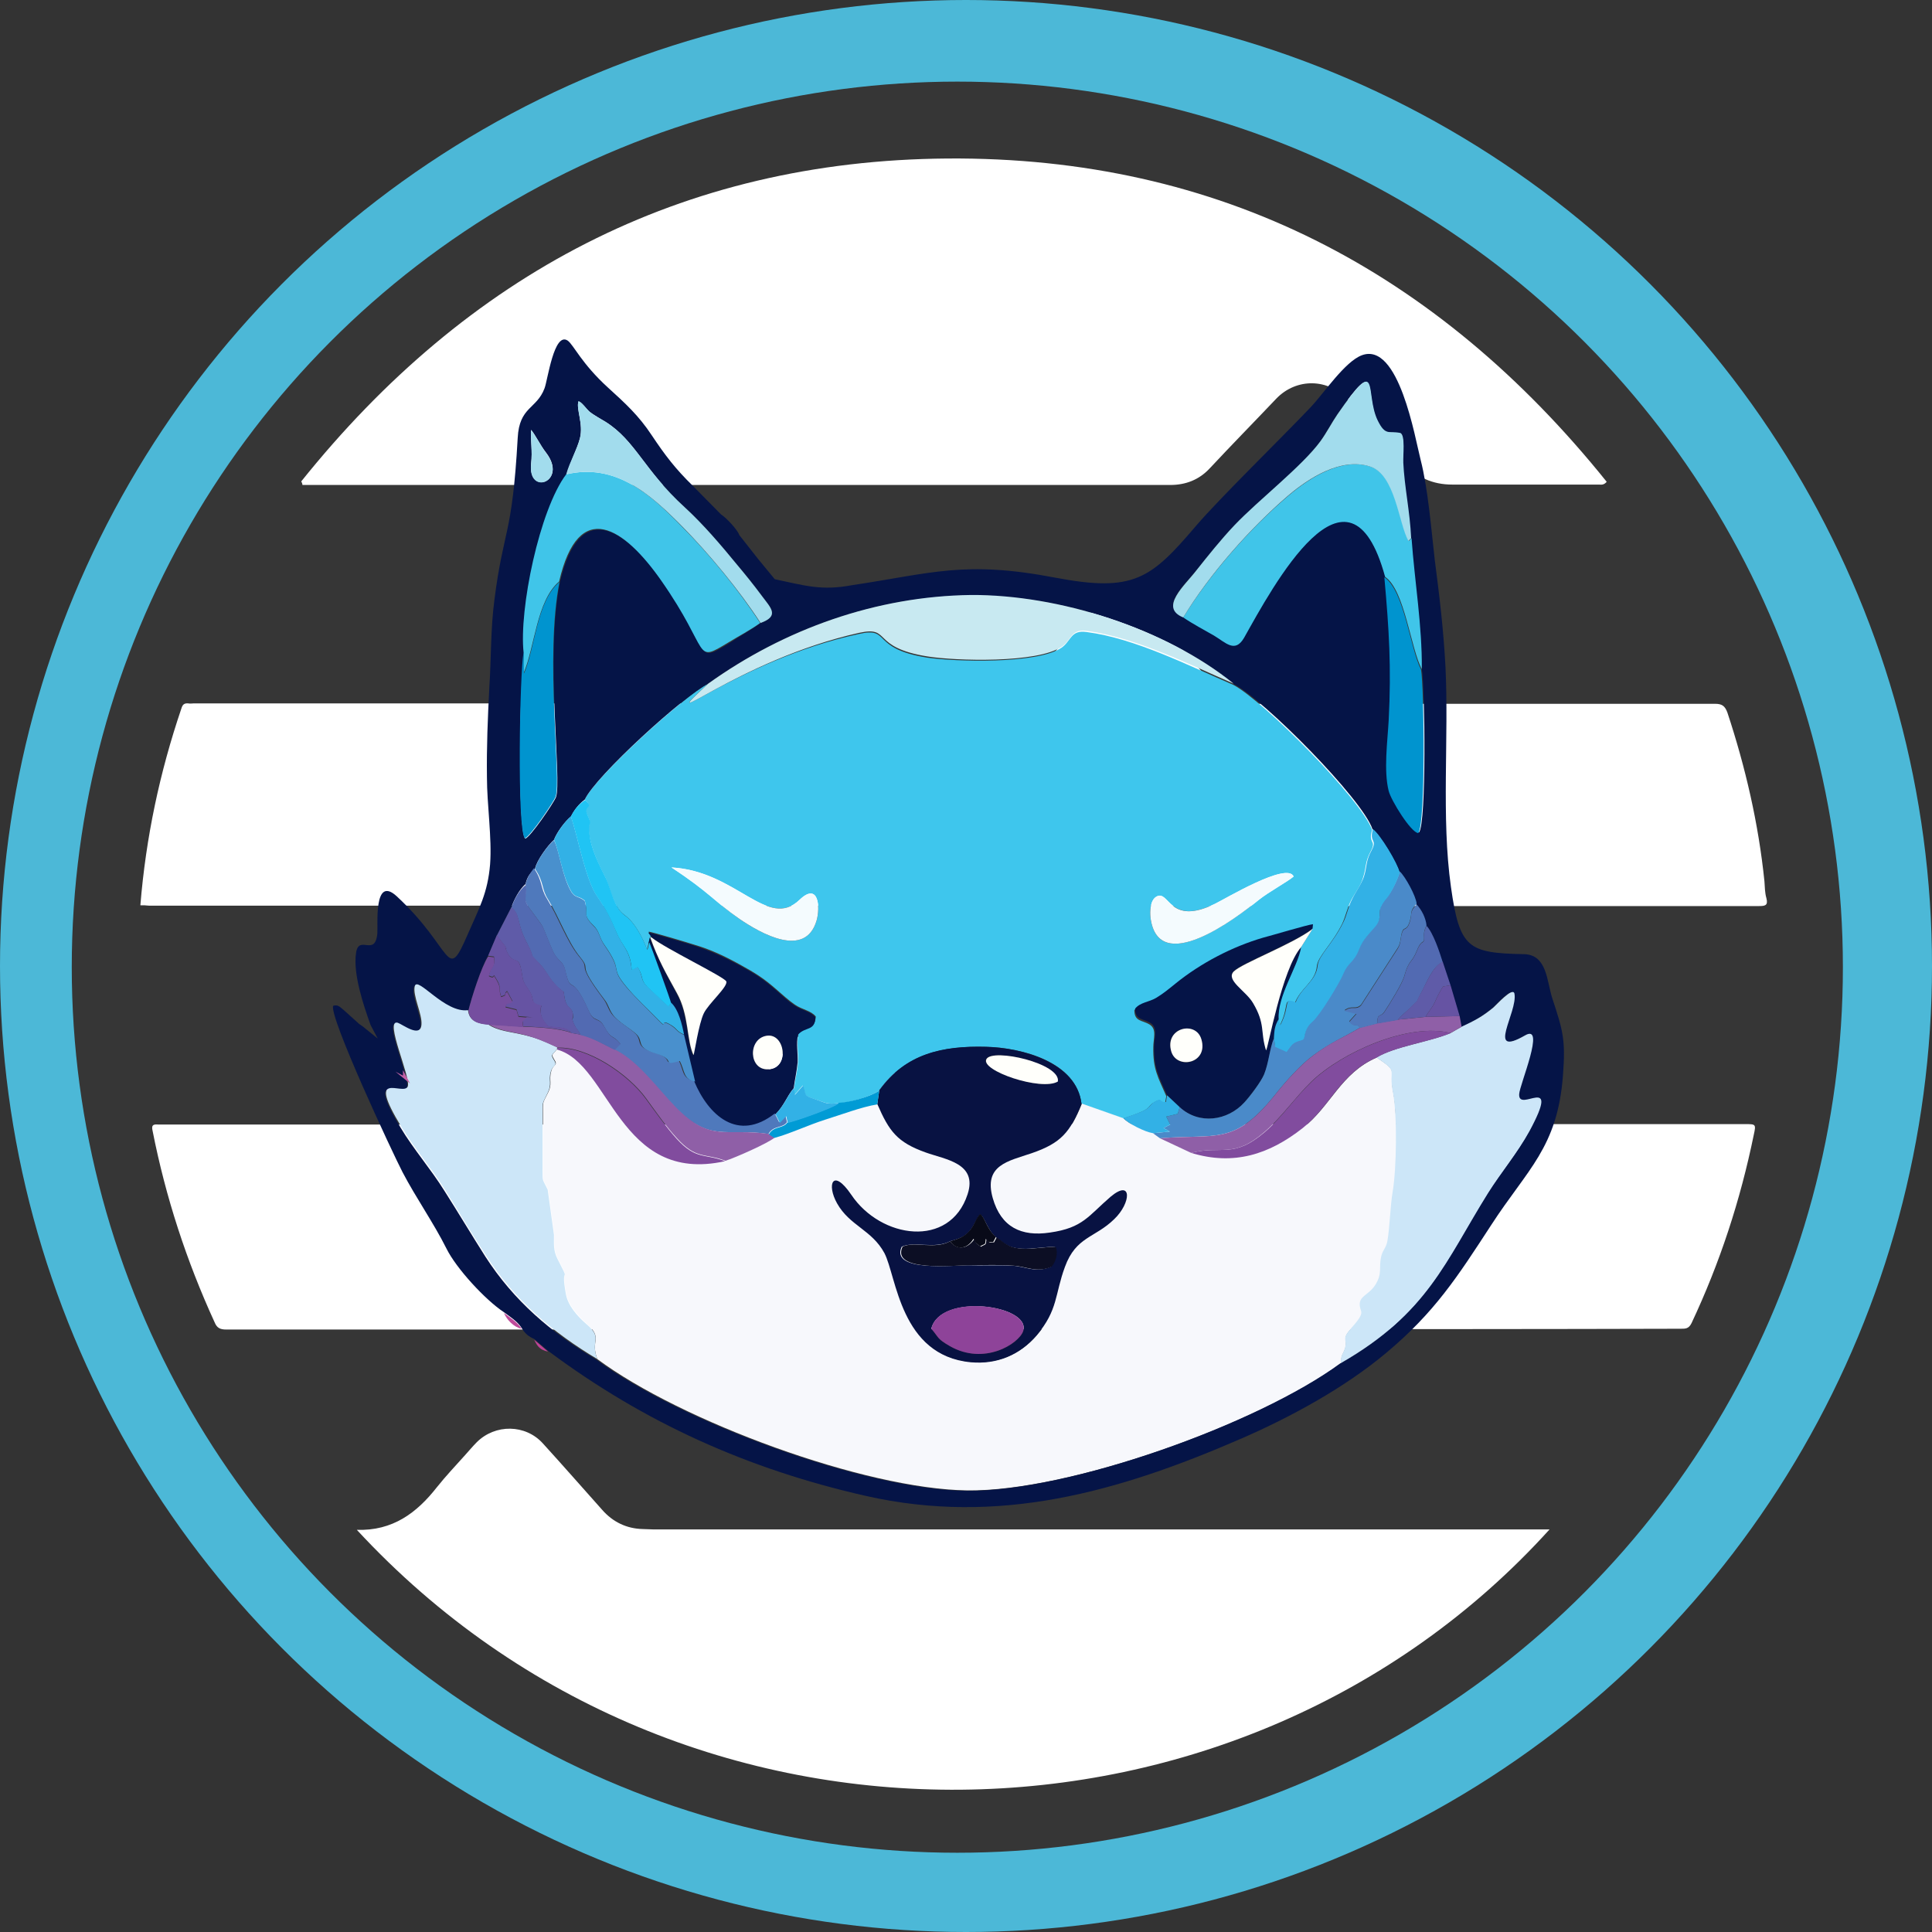 <?xml version="1.0" encoding="utf-8"?>
<!-- Generator: Adobe Illustrator 26.0.2, SVG Export Plug-In . SVG Version: 6.00 Build 0)  -->
<svg version="1.1" id="Layer_1" xmlns="http://www.w3.org/2000/svg" xmlns:xlink="http://www.w3.org/1999/xlink" x="0px" y="0px"
	 viewBox="0 0 490 490" style="enable-background:new 0 0 490 490;" xml:space="preserve">
<rect x="0" y="0" width="490" height="490" fill="#333333" stroke="none"/>
<style type="text/css">
	.st0{fill-rule:evenodd;clip-rule:evenodd;fill:#4CB8D7;}
	.st1{fill-rule:evenodd;clip-rule:evenodd;fill:#363636;}
	.st2{fill:#FFFFFF;}
	.st3{fill-rule:evenodd;clip-rule:evenodd;fill:#B24D9D;}
	.st4{fill-rule:evenodd;clip-rule:evenodd;fill:#3EC6ED;}
	.st5{fill-rule:evenodd;clip-rule:evenodd;fill:#F7F8FC;}
	.st6{fill-rule:evenodd;clip-rule:evenodd;fill:#051447;}
	.st7{fill-rule:evenodd;clip-rule:evenodd;fill:#081242;}
	.st8{fill-rule:evenodd;clip-rule:evenodd;fill:#CCE6F8;}
	.st9{fill-rule:evenodd;clip-rule:evenodd;fill:#40C5E9;}
	.st10{fill-rule:evenodd;clip-rule:evenodd;fill:#C8E9F1;}
	.st11{fill-rule:evenodd;clip-rule:evenodd;fill:#4A8AC9;}
	.st12{fill-rule:evenodd;clip-rule:evenodd;fill:#A2DCED;}
	.st13{fill-rule:evenodd;clip-rule:evenodd;fill:#4F79BC;}
	.st14{fill-rule:evenodd;clip-rule:evenodd;fill:#4990CD;}
	.st15{fill-rule:evenodd;clip-rule:evenodd;fill:#0094CF;}
	.st16{fill-rule:evenodd;clip-rule:evenodd;fill:#32B1E6;}
	.st17{fill-rule:evenodd;clip-rule:evenodd;fill:#8F5FA7;}
	.st18{fill-rule:evenodd;clip-rule:evenodd;fill:#814C9E;}
	.st19{fill-rule:evenodd;clip-rule:evenodd;fill:#F4FBFE;}
	.st20{fill-rule:evenodd;clip-rule:evenodd;fill:#20C4F4;}
	.st21{fill-rule:evenodd;clip-rule:evenodd;fill:#8E4399;}
	.st22{fill-rule:evenodd;clip-rule:evenodd;fill:#526AB2;}
	.st23{fill-rule:evenodd;clip-rule:evenodd;fill:#0C0E24;}
	.st24{fill-rule:evenodd;clip-rule:evenodd;fill:#5F5BA8;}
	.st25{fill-rule:evenodd;clip-rule:evenodd;fill:#FFFFFB;}
	.st26{fill-rule:evenodd;clip-rule:evenodd;fill:#6653A3;}
	.st27{fill-rule:evenodd;clip-rule:evenodd;fill:#754E9F;}
	.st28{fill-rule:evenodd;clip-rule:evenodd;fill:#009BD5;}
	.st29{fill-rule:evenodd;clip-rule:evenodd;fill:#080A18;}
	.st30{fill-rule:evenodd;clip-rule:evenodd;fill:#BF4B9B;}
	.st31{fill-rule:evenodd;clip-rule:evenodd;fill:#C161A5;}
	.st32{fill-rule:evenodd;clip-rule:evenodd;fill:#BF4398;}
</style>
<circle class="st0" cx="245" cy="245" r="245"/>
<circle class="st1" cx="242.8" cy="245.3" r="224.6"/>
<path class="st2" d="M35.6,229.6c1.4-17.2,4.9-33.7,10.4-49.9c0.3-1,0.7-1.4,1.8-1.3c0.4,0.1,0.9,0,1.3,0c65.4,0,130.7,0,196.1,0
	c7.1,0,13.1-2.5,17.8-7.9c3.8-4.4,7.7-8.7,11.5-13c5.6-6.4,13.3-6.4,18.9-0.1c4.7,5.2,9.3,10.5,13.9,15.8c3.2,3.6,7.2,5.3,12,5.3
	c38.6,0,77.1,0,115.7,0c1.8,0,2.5,0.6,3.1,2.2c4.6,13.9,7.9,28.2,9.4,42.8c0.1,1.4,0.1,2.9,0.5,4.3c0.5,1.9-0.4,2-1.9,2
	c-50.6,0-101.2,0-151.8,0c-4.2,0-7.9-1.4-10.7-4.5c-5.1-5.5-10.2-11.1-15-16.9c-4.5-5.4-13.9-5.5-18.7,0
	c-5.4,6.1-11.2,11.8-16.9,17.7c-2.3,2.4-5.2,3.6-8.6,3.6c-62.2,0-124.4,0-186.6,0C37,229.6,36.4,229.6,35.6,229.6z"/>
<path class="st2" d="M322.7,337.1c-34,0-67.9,0-101.9,0c-5.2,0-9.4-1.8-12.8-5.7c-4.5-5.2-9.1-10.3-13.7-15.4
	c-5.4-6-13.4-6.1-19-0.2c-5.4,5.8-11,11.5-16.5,17.3c-2.7,2.8-5.9,4.1-9.8,4.1c-30.5,0-61.1,0-91.6,0c-1.6,0-2.4-0.4-3-1.9
	c-7.1-15.5-12.4-31.7-15.7-48.5c-0.3-1.3,0-1.7,1.3-1.6c0.5,0,1,0,1.5,0c43.5,0,87,0,130.5,0c7.1,0,12.9-2.6,17.6-7.9
	c3.8-4.3,7.6-8.6,11.4-12.9c5.7-6.6,13.4-6.6,19.2,0c4.5,5.1,9,10.2,13.5,15.3c3.2,3.7,7.1,5.5,12,5.4c65.6,0,131.3,0,196.9,0
	c2.7,0,2.8,0,2.2,2.7c-3.4,16.6-8.6,32.5-15.8,47.8c-0.7,1.4-1.5,1.4-2.7,1.4C391.8,337.1,357.2,337.1,322.7,337.1z"/>
<path class="st2" d="M76.4,122.1c42-52.4,96.2-81.4,163.9-81.9c69-0.5,124.2,28.5,167.2,82c-0.8,0.9-1.4,0.7-2,0.7
	c-12.4,0-24.8,0-37.2,0c-4.9,0-9-1.8-12.3-5.5c-4.7-5.3-9.4-10.6-14.1-15.9c-4.9-5.6-13.1-5.7-18.2-0.4
	c-5.6,5.9-11.3,11.7-16.9,17.7c-2.7,2.9-6.1,4.2-10,4.2c-72.8,0-145.6,0-218.4,0c-0.6,0-1.1,0-1.7,0
	C76.7,122.6,76.5,122.3,76.4,122.1z"/>
<path class="st2" d="M90.5,388c9.1,0.3,15.2-4.3,20.3-10.8c2.3-2.9,4.8-5.5,7.2-8.2c1-1.1,1.9-2.2,2.9-3.2
	c4.7-4.7,12.4-4.6,16.8,0.3c5.1,5.6,10,11.2,15,16.8c2.7,3.1,6.2,4.8,10.3,4.9c0.9,0,1.9,0.1,2.8,0.1c74.8,0,149.7,0,224.5,0
	c0.8,0,1.6,0,2.7,0C315.2,473.9,173.6,477.9,90.5,388z"/>
<path class="st3" d="M99.2,277.6c-0.7-1.7-1.8-2.7-3.2-3.8l-0.8,0.2L99.2,277.6z"/>
<path class="st4" d="M328.1,222.3c-1.5,1.3-6.3,3.9-8.8,5.9c-6,4.8-25.5,19.6-27.5,4.6c-0.2-1.6-0.1-4.5,1.5-5.4
	c3.3-1.9,3.1,7.6,14.9,1.8C310.7,228,326.5,218.5,328.1,222.3L328.1,222.3z M170.3,220c16.5,0.9,24.4,16,32.5,8.2
	c4.8-4.6,5.3,1.9,4.3,5.3c-2.9,9.7-14.2,3.2-19.5-0.4C181.2,228.6,180,226.4,170.3,220L170.3,220z M179.6,173.4
	c-6.2,3.2-28.5,23.5-31.3,29.4c2.5,2.3-0.7,1.2,0.6,3.8c1.4,3,0.1,1.1,0.5,4.8c0.5,3.8,2.5,8,4,10.9c1.5,3,2.1,7.7,4.9,9.7
	c3.6,2.5,5.7,8.6,5.8,8.8l0.5-1.9l0.3-1.3l0.4,0.1l-0.8-1.4c0.4-0.1,10.4,2.9,11.6,3.3c4.1,1.2,7.7,2.9,11.5,5
	c4,2.2,6.1,3.5,9.5,6.5c1.5,1.3,2.9,2.6,4.5,3.7c1.9,1.3,4.1,1.5,5.3,3c-0.2,3.6-2.6,2.3-4.4,4.4c-0.5,2.3,0,4.7-0.1,7
	s-0.7,4.3-1,6.6l0.1,1.9l2.1-2.4c1,2.6-0.2,2.4,3.1,3.5c2.9,0.9,2.7,1.3,6,1c2.7-0.1,8.1-1.7,10.3-3.2c6.6-9.3,16-11.4,27.1-11.1
	c9,0.2,23,3.8,24.2,14.5l10.5,3.7c8.1-2.6,5.7-2.8,7.9-4.1c2.2-1.3,0.9,0.2,2.8,0.1l0.3-1.7c-2.1-4.8-3.4-6.8-3.3-12.4
	c0-2.2,1-4.6-1-5.8c-1.9-1.1-3.8-0.7-3.8-3.6c1.3-1.6,3.3-1.6,5.3-2.7c1.7-1,3.5-2.4,5-3.7c6.3-5.1,14.3-9.4,22.2-11.6
	c2-0.6,11.3-3.3,12.6-3.4l-0.1,1.1l-2.9,4.6c-0.8,4.9-6.1,12.2-5.7,18.4l0.4,1.3c2.7-5,0.6-7.3,3.9-5.8c1.5-3.9,5.2-5.3,5.6-9.4
	c0.2-2.4,3.9-5.6,6.4-10.7c0.9-1.9,1.3-4.1,2.3-6s2.4-3.6,3-5.7c0.9-2.8,0.4-3.8,2-6.8c1.5-2.8-0.8-1.8,0.3-5.3
	c-2.7-7.7-27.7-32.9-35.2-36.8c-11.4-4.9-24.9-11.8-37.2-13.4c-4.1-0.6-3.9,2.3-6.4,4c-6.2,4.2-27.2,3.5-34,2.5
	c-14.6-2.3-9.1-7.9-17.4-6C187,167.4,164.6,187.3,179.6,173.4z"/>
<path class="st5" d="M151.5,344.7c21.1,15.7,67.8,33,93.9,33.3c25.8,0.3,73.7-16.8,94.8-32.3c-0.2-1.9,0.5-2.2,1-3.8
	c0.5-1.5-0.3-2.2,0.3-3.3c0.7-1.5,4.4-4.5,3.8-6.1c-1.5-4.3,2.2-3.6,4.1-7.5c1.1-2.2,0.6-3.6,0.9-5.8c0.3-2.1,1.4-2.6,1.7-4.6
	c0.6-3.6,0.7-8.7,1.3-12.3c1-5.7,1.2-19.5,0.1-25.1c-1.3-6.5,1.7-5-4.2-9c-9.2,4-11.7,12.4-18.8,17.9c-8.5,6.7-17.5,9.6-28.3,6.3
	l-7.9-3.7l-1.8-1.3c-2-0.3-6.1-2.4-7.5-3.8l-10.5-3.7c-2.9,7.1-5.2,10-12.7,12.5c-5.9,2-12.3,3-9.8,11.4c2.1,7.3,7.2,9.7,14.5,8.7
	c8.5-1.2,9.8-4.2,15.4-9.1c5.4-4.7,5.1,1.5,0.9,5.7c-5,4.8-9.7,4.4-12.5,12.1c-2.6,7-1.7,11-7.2,17.4c-4.3,5-10.1,7.4-16.7,6.8
	c-17.8-1.6-18.7-21.8-21.9-27.7c-3.2-6-8.8-6.9-12-12.6c-2.7-4.8-1-9.1,3.6-2.2c7.5,11.2,25,13.8,29.5-0.1
	c2.5-7.9-5.6-8.8-10.6-10.6c-7.3-2.6-9.4-5.4-12.3-12.3c-3.9,0.6-9.4,2.7-13.3,3.9c-4.1,1.3-9,3.6-12.8,4.6
	c-1.6,1.4-10.1,5.2-12.5,5.9c-27,6.1-29.2-24.6-42.6-28.4c-1,1.5-1.8,1.3-0.9,2.7c1.2,1.8-0.2,1.1-0.7,3.1c-0.7,2.5,0.5,3-1,5.8
	c-1.3,2.5-1.1,2.1-1.1,5.1c0,4.5,0,9.1,0,13.6c0,3.6-0.1,2.5,1.3,5.4l1.6,11.5c0,2.1-0.2,3.9,0.8,5.9c3.6,7.4,0.7,0.8,2.2,9
	c0.5,3,3,5.7,5.2,7.7C153.1,339.6,149.6,339.8,151.5,344.7z"/>
<path class="st6" d="M118.8,256.3c0.8-3.3,3.3-11.1,5-13.9l2.2-5.1l3.7-7.2c0.7-2,2-4.5,3.6-5.9c0.4-1.8,1.1-2.7,2.4-3.9
	c0.4-2,3.2-5.9,4.8-7.3c0.8-2,2.7-4.6,4.3-5.9c0.8-1.6,2-3.2,3.5-4.3c2.8-6,25.1-26.3,31.3-29.4c19.4-13.9,42.7-22.2,66.7-22.4
	c22.3-0.2,49.2,8.3,66.6,22.5c7.6,3.9,32.6,29.1,35.2,36.8c1.8,1.3,6.3,8.7,6.8,11c1.5,1.3,4.1,6.2,4.3,8.2c1.3,1.3,2.3,3.4,2.5,5.3
	c1.7,1.8,3.3,6.7,4.1,9.2l2,6l2.3,7.8l0.5,2.7c3.2-1.5,5.2-2.6,8-4.9c0.7-0.6,4.9-5.4,5.3-3.5c1,4.7-7.3,16.4,2.7,10.6
	c5.3-3.1-1.4,12.5-1.5,14.9c-0.3,5,10.8-5.7,2.6,9.4c-3,5.6-7.1,10.3-10.5,15.7c-10.8,17.3-15.2,30.4-37.3,43.1
	c-21,15.4-69,32.6-94.8,32.3c-26-0.3-72.8-17.6-93.9-33.3c-11.4-6.8-20.9-14.9-28.1-26.1c-3.5-5.5-6.9-11.2-10.4-16.7
	c-3.5-5.6-7.8-10.5-11.1-16c-9.1-15,0.4-7.8,1.6-10.2c1-2.1-6.1-17.3-2.5-16.2c1.3,0.4,5.8,4,6,0.4c0.1-2.5-2.4-7.4-1.7-9.7
	C106,247.7,112.9,257.1,118.8,256.3L118.8,256.3z M134.7,117.6c0.4-3.4-0.2-6,0-8.6c1.1,1.3,2.3,3.9,3.8,5.8
	C144.1,122.1,133.9,125.9,134.7,117.6L134.7,117.6z M357.8,136.6c-0.3-6.8-1.7-12.9-2-19.3c-0.1-1.3,0.6-7.1-0.8-7.4
	c-2.8-0.6-3.7,0.9-5.7-3.2c-3.3-6.8,0.8-17.4-10.2-1.5c-1.5,2.2-2.7,4.6-4.3,6.8c-4.7,6.4-15.6,14.8-21.8,21.3
	c-3.5,3.7-6.6,7.6-9.7,11.5c-2.8,3.5-9.4,9.2-3.2,11.7c2.5,1.7,5.2,3.1,7.8,4.6c3,1.8,5.3,4.5,7.6,0.6c7.2-12.8,26.6-49.2,35.8-15.5
	c1.2,13.3,1.8,22.9,1.1,36.3c-0.3,5.4-1.3,12.7,0,17.9c0.6,2.4,5.6,10.5,7.5,10.7c1.9-2.3,1.5-36.8,0.7-41.4
	C360.6,158.7,358.6,147.7,357.8,136.6L357.8,136.6z M192.9,158c4.9-1.8,2.6-3.8,0.3-6.9c-2-2.7-4.1-5.3-6.2-7.8
	c-4.1-5-8.6-10.3-13.4-14.7c-10.3-9.4-12.4-16.8-20-21.6c-1.3-0.8-3-1.7-4.1-2.6c-0.8-0.7-2.1-2.6-2.8-2.6c-0.6,2,1.3,5.7,0.4,9.3
	c-0.7,2.8-2.5,6-3.4,9.3c-6.8,9-12,34.3-10.8,45.2c-1,4.8-1.7,44.9,0.3,47.1c1.2-0.2,7.2-9,7.8-10.5c1.6-4.2-2.8-35.4,1-54.5
	c5-21.6,16.6-13.5,25.8-0.4c12.9,18.4,8.1,21.3,17.2,15.8C187.5,161.4,190.5,159.8,192.9,158L192.9,158z M196.5,146.9l-4.2-5.1
	l-4.8-6.1c-0.4-1.3-3.4-4.5-4.6-5.2l-7.2-7.3c-4.4-4.3-7-7.7-10.4-12.8c-3.3-5-6.7-8.1-11.1-12.1c-6.7-6.1-8.7-10.8-10.2-11.9
	c-3.5-2.4-5.1,10.1-5.9,12.1c-2,5.3-6.4,4.6-6.8,12.6c-1.4,25.1-3.6,22.9-5.9,41c-1,7.6-0.8,14.8-1.3,22.4
	c-0.4,7.7-0.7,14.9-0.6,22.6c0,7,1.3,15.4,0.8,22.1c-0.6,7.3-2.8,11.2-5.6,17.6c-5.6,13-3.5,4-18.1-9.5c-5.9-5.4-4.7,7.3-4.9,9.5
	c-0.6,6-4.7,0.1-5.4,4.9C89.5,247,92.2,255,94,260l1.8,3.4l-3.7-3l-1-0.7l-4-3.6c-0.9-0.7-1.4-1.4-2.6-1
	c-1.1,2.7,15.1,37.4,17.6,42.2c3.4,6.5,7.9,12.9,11.1,19.3c2.5,5.1,9.9,13.1,14.6,16.2c1.6,1.2,3.4,2.3,4.5,4
	c0.8,1.4,1.8,2.2,3.2,2.8l3.5,3c24.4,18.2,50.6,30,80.6,36.8c33.6,7.6,64-1,94.9-14.4c12.7-5.5,26.5-13,37.1-21.9
	c12.3-10.3,18-19.2,26.6-32.4c9.2-14.2,16.8-19.6,18.2-37.9c0.7-9.1,0-11.4-2.7-19.6c-1.4-4.3-1.3-11.1-7.2-11.2
	c-14.1-0.3-16.3-1.4-18.5-17c-2.5-17.7-0.5-37.7-1.4-56c-0.5-9.3-1.5-17.7-2.7-26.9c-0.9-7.8-1.7-18.1-3.6-25.5
	c-1.4-5.4-5.5-30-14.9-26.5c-4.3,1.6-9.6,9.6-13,13.2c-7.6,8-23,23-29,30c-11.5,13.5-15.8,17-35.8,13.2c-23-4.4-31.3-1.1-51.4,1.9
	C208.3,149.9,204.1,148.5,196.5,146.9z"/>
<path class="st7" d="M236.2,337c2.3-9.2,25.4-6,23.3,0.6c-1,3.2-9.8,8.8-18.6,3.8C237.5,339.5,238.1,339.2,236.2,337L236.2,337z
	 M241,314.8c2.1-0.6,3.6-1,5-2.7c1.2-1.4,1.7-3.3,2.6-4.1c1.3,0.9,1.7,3.8,4,5.8c2.5,1.9,3.3,2.7,6.6,2.9c2.4,0.2,7.1-0.7,8.4-0.4
	c0.6,1.6,0,3.7-1.1,5c-3.9,1.6-6.3-0.1-9.8-0.3c-3.4-0.2-7.6,0-11.1-0.1c-3.5,0-19.9,1.8-16.9-4.7C231.9,314.7,237,316.9,241,314.8
	L241,314.8z M250.1,268.6c1.6-2.9,18.9,1.1,18.1,5.7C264.1,276.8,248.5,271.5,250.1,268.6L250.1,268.6z M223,276.5l-0.5,3.5
	c3,6.9,5,9.7,12.3,12.3c5,1.8,13.2,2.7,10.6,10.6c-4.5,13.8-22,11.3-29.5,0.1c-4.7-6.9-6.3-2.6-3.6,2.2c3.2,5.7,8.8,6.7,12,12.6
	c3.1,5.9,4,26,21.9,27.7c6.6,0.6,12.4-1.8,16.7-6.8c5.5-6.5,4.6-10.4,7.2-17.4c2.8-7.7,7.6-7.3,12.5-12.1c4.3-4.1,4.6-10.3-0.9-5.7
	c-5.7,4.9-7,7.9-15.4,9.1c-7.3,1.1-12.4-1.4-14.5-8.7c-2.4-8.4,3.9-9.4,9.8-11.4c7.6-2.6,9.8-5.4,12.7-12.5
	c-1.2-10.6-15.3-14.3-24.2-14.5C239,265.2,229.7,267.2,223,276.5z"/>
<path class="st8" d="M151.5,344.7c-1.9-4.9,1.6-5.2-2.8-8.9c-2.3-2-4.7-4.7-5.2-7.7c-1.5-8.2,1.5-1.6-2.2-9c-1-2-0.8-3.8-0.8-5.9
	l-1.6-11.5c-1.4-2.9-1.3-1.8-1.3-5.4c0-4.5,0-9.1,0-13.6c0-3-0.2-2.5,1.1-5.1c1.5-2.9,0.3-3.4,1-5.8c0.6-2,1.9-1.3,0.7-3.1
	c-0.9-1.4-0.1-1.2,0.9-2.7v-0.4c-3.2-1.5-5.2-2.4-8.8-3.2c-2.8-0.7-6.3-0.9-8.7-2.6c-2.6-0.2-4.8-0.8-5.1-3.6
	c-5.9,0.8-12.8-8.7-13.5-6.1c-0.6,2.3,1.9,7.1,1.7,9.7c-0.2,3.6-4.8,0-6-0.4c-3.6-1.1,3.5,14.2,2.5,16.2c-1.2,2.4-10.7-4.7-1.6,10.2
	c3.3,5.5,7.6,10.4,11.1,16s6.8,11.2,10.4,16.7C130.6,329.8,140.1,337.9,151.5,344.7z"/>
<path class="st8" d="M370.7,260.4l-2.8,1.6c-5.5,2.3-14.2,3.4-18.8,6.2c5.9,4,2.9,2.6,4.2,9c1.1,5.6,0.9,19.4-0.1,25.1
	c-0.6,3.6-0.7,8.6-1.3,12.3c-0.3,2-1.4,2.5-1.7,4.6c-0.4,2.2,0.2,3.6-0.9,5.8c-1.9,4-5.6,3.3-4.1,7.5c0.6,1.6-3.1,4.6-3.8,6.1
	c-0.6,1.1,0.2,1.8-0.3,3.3c-0.5,1.7-1.2,1.9-1,3.8c22.1-12.7,26.5-25.8,37.3-43.1c3.4-5.4,7.4-10.1,10.5-15.7
	c8.2-15.2-2.9-4.4-2.6-9.4c0.1-2.4,6.8-18,1.5-14.9c-10.1,5.8-1.8-5.9-2.7-10.6c-0.4-1.8-4.6,2.9-5.3,3.5
	C375.9,257.9,373.9,258.9,370.7,260.4z"/>
<path class="st9" d="M300.1,156.6c2.5,1.7,5.2,3.1,7.8,4.6c3,1.8,5.3,4.5,7.6,0.6c7.2-12.8,26.6-49.2,35.8-15.5
	c5,3.4,6.5,18.3,9.3,23.4c0.1-11.1-1.8-22.1-2.6-33.2l-0.7,0.7c-2.4-4.5-3.3-16.9-9.8-18.9c-7.3-2.3-15.4,2.9-20.7,7.4
	C317,134,306.7,145.8,300.1,156.6z"/>
<path class="st9" d="M143.6,120.3c-6.8,9-12,34.3-10.8,45.2v5.2c2.8-6.4,3.3-18.4,9-23.2c5-21.6,16.6-13.5,25.8-0.4
	c12.9,18.4,8.1,21.3,17.2,15.8c2.6-1.6,5.5-3.1,8-4.9c-5.3-8.2-13-17.6-19.9-24.5C164.8,125.2,156.1,117.4,143.6,120.3z"/>
<path class="st10" d="M179.6,173.4c-14.9,13.9,7.4-6,38.3-12.9c8.3-1.8,2.8,3.7,17.4,6c6.8,1.1,27.8,1.8,34-2.5
	c2.5-1.7,2.3-4.6,6.4-4c12.4,1.7,25.9,8.5,37.2,13.4c-17.4-14.1-44.4-22.6-66.6-22.5C222.3,151.2,199,159.5,179.6,173.4z"/>
<path class="st6" d="M297.1,266.8c-2-6.1,6.1-8.1,7.6-3.2C306.5,269.8,298.6,271.4,297.1,266.8L297.1,266.8z M296,277.8l3.2,3
	c4.9,4.5,12.1,3.5,16.4-1.2c1.4-1.6,4.2-5.2,5-7.1c1.3-3,1.4-6.5,2.5-9.2c0.1-1.9,0.2-3.1,1.2-4.7c-0.4-6.1,4.9-13.4,5.7-18.4
	c-4.9,5.6-8.4,25.9-8.9,26.1c-1.4-4.7,0-6.6-3.3-12c-1.8-3-7.1-5.8-4.9-8c2.1-2.1,14.9-6.9,20-10.8l0.1-1.1
	c-1.3,0.1-10.6,2.9-12.6,3.4c-7.9,2.3-15.9,6.5-22.2,11.6c-1.6,1.3-3.3,2.7-5,3.7c-1.9,1.1-4,1.1-5.3,2.7c0,2.9,1.9,2.5,3.8,3.6
	c2,1.2,1.1,3.6,1,5.8C292.6,271,293.9,273,296,277.8z"/>
<path class="st6" d="M194.4,262.7c4.7-0.8,6,8.2,0.5,8.5C189.9,271.6,189.6,263.6,194.4,262.7L194.4,262.7z M165.3,237.8
	c3.3,2.7,18.3,9.9,18.8,11.2c0.5,1.3-4.4,5.6-5.7,8.1c-1.3,2.7-2.5,10.3-2.6,10.6c-1.8-3.8-1.1-10.1-4.2-15.7
	c-2.9-5.4-4.6-8.4-6.8-14.2l-0.3,1.3c0.4,0.9,5.5,15,5.5,15.4c1.8,1.8,2.7,5.6,3.3,8.1l2.8,11.8c3.7,8.9,11.2,15.6,20.5,8.3
	c2.4-2.4,2.9-4.6,4.7-6.7c0.3-2.3,0.8-4.3,1-6.6c0.1-2.3-0.4-4.7,0.1-7c1.9-2.1,4.3-0.8,4.4-4.4c-1.2-1.5-3.4-1.7-5.3-3
	c-1.7-1.1-3-2.4-4.5-3.7c-3.4-3-5.5-4.3-9.5-6.5c-3.7-2-7.4-3.7-11.5-5c-1.2-0.4-11.3-3.4-11.6-3.3L165.3,237.8z"/>
<path class="st11" d="M323.1,263.3c-1.1,2.7-1.3,6.2-2.5,9.2c-0.8,1.9-3.6,5.6-5,7.1c-4.3,4.7-11.5,5.7-16.4,1.2l-0.5,1.7l-2.9,0.7
	l1,2l-1.7,0.9l1.6,0.9l-4.3,0.4l1.8,1.3c14.4-1.2,18.7,1.9,29-10.8c2.6-3.3,6.4-7.6,9.7-10.1c4.9-3.6,7.4-4.4,12.1-7.2
	c-1.4-1.5-1.1,0.3-2.8-1.6l1.8-2l-3-0.8c1.9-1.4,2.8,0,4.2-1.4l9.3-14.4c0.9-1.4,0.6-2.9,1.2-4.3c0.4-1,1.1-0.1,1.8-2.3
	c0.8-2.4-0.2-2.5,1.8-4.6c-0.2-2-2.9-6.9-4.3-8.2c-0.4,1.7-2,5.1-3.2,6.4c-3.4,4-0.7,4.4-2.9,7.2c-1.6,2-3.1,3.4-4.2,5.9
	c-1.4,3.5-2.7,3.1-4,6.2c-1,2.3-6,10.6-7.8,12.1c-2.6,2.2-1.5,4.4-2.7,4.7c-2.6,0.7-2.4,1.1-3.9,3l-2.9-1.3L323.1,263.3z"/>
<path class="st12" d="M300.1,156.6c6.6-10.9,16.9-22.6,26.6-30.9c5.3-4.5,13.4-9.7,20.7-7.4c6.5,2,7.3,14.4,9.8,18.9l0.7-0.7
	c-0.3-6.8-1.7-12.9-2-19.3c-0.1-1.3,0.6-7.1-0.8-7.4c-2.8-0.6-3.7,0.9-5.7-3.2c-3.3-6.8,0.8-17.4-10.2-1.5c-1.5,2.2-2.7,4.6-4.3,6.8
	c-4.7,6.4-15.6,14.8-21.8,21.3c-3.5,3.7-6.6,7.6-9.7,11.5C300.5,148.5,293.9,154.1,300.1,156.6z"/>
<path class="st13" d="M133.3,224.3c0.4,3.6-1,3.3,1,6.1c0.8,1.1,3,3.9,3.4,4.8c0.7,1.6,1.6,4,2.4,5.8c1.3,3,2.6,2.4,3.2,5
	c1.6,6.9,1.4,0,6,10.4c1.4,3.1,2.5,1.2,4,4.1c1.8,3.3,2.1,1.8,4,4.2l-1.5,1.5c6,3,10.8,9.9,15.4,14.6c8.9,9.1,12.8,5.2,23.7,6.8
	c1.2-2.2,3.6-1.4,4.7-3l-0.4-1.7l-1.6,1.7l-1.1-2.2c-9.3,7.3-16.8,0.6-20.5-8.3c-3.1-0.5-2.6-2.9-3.9-5.2c-4.9,1.3-0.6-0.3-6.1-1.9
	c-5-1.5-3.1-2.9-4.7-4.7c-1.4-1.5-4.7-3.2-6.2-5.2c-1-1.4-1-2.3-2.1-3.8c-7.6-10.1-2.8-6.8-6.2-10.8c-3.1-3.8-5.1-9.7-8.1-14.6
	c-1.7-2.7-1-4.4-3.3-7.7C134.4,221.6,133.7,222.5,133.3,224.3z"/>
<path class="st14" d="M135.7,220.4c2.3,3.3,1.6,5.1,3.3,7.7c3,4.9,5,10.8,8.1,14.6c3.3,4-1.5,0.7,6.2,10.8c1.1,1.4,1.1,2.4,2.1,3.8
	c1.4,2,4.8,3.7,6.2,5.2c1.6,1.8-0.3,3.2,4.7,4.7c5.5,1.6,1.2,3.2,6.1,1.9c1.3,2.3,0.8,4.7,3.9,5.2l-2.8-11.8c-2.2-1-1.6-1.4-3.6-2.6
	c-2.8-1.6-0.5,1.4-2.9-1.1c-2.8-2.9-5.4-5.3-8.1-8.4c-4.5-5.4-0.6-3.4-5.5-10.5c-1.6-2.3-1.2-3.5-3-5.2c-2.7-2.7-1.1-2.8-2.1-6.2
	c-1.6-1.3-2.4-0.7-3.4-2.3c-2.3-3.8-3-10.4-4.4-13.1C138.9,214.4,136.1,218.3,135.7,220.4z"/>
<path class="st15" d="M360.4,169.8c-2.7-5.1-4.2-20-9.3-23.4c1.2,13.3,1.8,22.9,1.1,36.3c-0.3,5.4-1.3,12.7,0,17.9
	c0.6,2.4,5.6,10.5,7.5,10.7C361.6,208.9,361.2,174.4,360.4,169.8z"/>
<path class="st15" d="M132.8,165.5c-1,4.8-1.7,44.9,0.3,47.1c1.2-0.2,7.2-9,7.8-10.5c1.6-4.2-2.8-35.4,1-54.5
	c-5.8,4.8-6.2,16.8-9,23.2L132.8,165.5z"/>
<path class="st16" d="M324.3,258.5c-1,1.6-1.1,2.9-1.2,4.7l0.3,2.3l2.9,1.3c1.5-1.9,1.3-2.3,3.9-3c1.2-0.3,0.1-2.5,2.7-4.7
	c1.8-1.5,6.8-9.7,7.8-12.1c1.3-3.1,2.6-2.7,4-6.2c1-2.6,2.6-4,4.2-5.9c2.2-2.8-0.5-3.3,2.9-7.2c1.1-1.3,2.7-4.6,3.2-6.4
	c-0.5-2.3-5-9.8-6.8-11c-1,3.5,1.2,2.5-0.3,5.3c-1.6,2.9-1.1,4-2,6.8c-0.7,2-2.1,3.8-3,5.7c-1,1.9-1.3,4.1-2.3,6
	c-2.5,5.1-6.2,8.3-6.4,10.7c-0.4,4.1-4.1,5.5-5.6,9.4c-3.3-1.4-1.2,0.8-3.9,5.8L324.3,258.5z"/>
<path class="st12" d="M143.6,120.3c12.4-2.9,21.2,4.9,29.4,13.2c6.8,6.9,14.6,16.3,19.9,24.5c4.9-1.8,2.6-3.8,0.3-6.9
	c-2-2.7-4.1-5.3-6.2-7.8c-4.1-5-8.6-10.3-13.4-14.7c-10.3-9.4-12.4-16.8-20-21.6c-1.3-0.8-3-1.7-4.1-2.6c-0.8-0.7-2.1-2.6-2.8-2.6
	c-0.6,2,1.3,5.7,0.4,9.3C146.4,113.9,144.5,117.1,143.6,120.3z"/>
<path class="st17" d="M354.5,258.6l-5.2,0.9l-4.3,1.1c-4.7,2.8-7.2,3.5-12.1,7.2c-3.3,2.5-7.1,6.8-9.7,10.1
	c-10.3,12.7-14.6,9.6-29,10.8l7.9,3.7c7.7-2,10.6,1.6,18.6-5.3c4.4-3.8,7.7-8.7,11.9-12.8c7.8-7.5,24.7-15,35.3-12.3l2.8-1.6
	l-0.5-2.7l-8.6,0.2L354.5,258.6z"/>
<path class="st17" d="M141.4,265.7c7.8-0.3,18.1,6.8,22.5,12.9c2.4,3.3,5.1,7.2,7.8,10.1c4.9,5.4,7,3.7,12.3,5.7
	c2.3-0.7,10.9-4.5,12.5-5.9l-1.4-0.9c-11-1.6-14.8,2.3-23.7-6.8c-4.6-4.7-9.4-11.6-15.4-14.6c-2.9-1.3-5.6-3.1-8.7-3.8L145,262
	c-3-1.2-8.8-1.5-12.2-1.6l-8.8-0.6c2.4,1.6,5.9,1.9,8.7,2.6C136.2,263.3,138.1,264.2,141.4,265.7z"/>
<path class="st18" d="M302.1,292.4c10.8,3.3,19.8,0.4,28.3-6.3c7.1-5.6,9.6-14,18.8-17.9c4.6-2.8,13.3-3.9,18.8-6.2
	c-10.6-2.7-27.5,4.8-35.3,12.3c-4.2,4-7.5,9-11.9,12.8C312.7,294,309.9,290.4,302.1,292.4z"/>
<path class="st16" d="M140.5,213c1.3,2.7,2.1,9.3,4.4,13.1c1,1.7,1.8,1,3.4,2.3c1,3.3-0.7,3.5,2.1,6.2c1.8,1.7,1.4,3,3,5.2
	c4.9,7,1,5.1,5.5,10.5c2.6,3.1,5.3,5.5,8.1,8.4c2.5,2.6,0.2-0.5,2.9,1.1c2,1.1,1.4,1.6,3.6,2.6c-0.5-2.5-1.4-6.4-3.3-8.1l-0.6,0.9
	c-0.8-0.5-3.5-3.3-4.7-4.3c-2.9-2.5-1.5-3-3.2-5.7l-1.5,0.8c-0.3-4.9-2.4-6-3.9-9.7s-2.7-5.9-4.9-9.1c-2.9-4.2-4.8-14.8-6.6-20.2
	C143.1,208.5,141.3,211.1,140.5,213z"/>
<path class="st18" d="M183.9,294.5c-5.3-2-7.4-0.3-12.3-5.7c-2.7-3-5.4-6.8-7.8-10.1c-4.4-6.1-14.7-13.2-22.5-12.9v0.4
	C154.8,269.9,156.9,300.5,183.9,294.5z"/>
<path class="st19" d="M170.3,220c9.7,6.4,10.8,8.6,17.3,13.1c5.3,3.6,16.6,10.1,19.5,0.4c1-3.4,0.5-9.9-4.3-5.3
	C194.7,236,186.8,220.9,170.3,220z"/>
<path class="st19" d="M328.1,222.3c-1.6-3.8-17.4,5.7-19.9,6.9c-11.8,5.8-11.6-3.6-14.9-1.8c-1.6,0.9-1.7,3.8-1.5,5.4
	c2,15,21.6,0.2,27.5-4.6C321.8,226.2,326.6,223.6,328.1,222.3z"/>
<path class="st20" d="M144.8,207.1c1.8,5.4,3.7,16,6.6,20.2c2.2,3.2,3.4,5.5,4.9,9.1c1.5,3.7,3.7,4.7,3.9,9.7l1.5-0.8
	c1.8,2.7,0.3,3.1,3.2,5.7c1.2,1,3.9,3.8,4.7,4.3l0.6-0.9c0-0.4-5.1-14.5-5.5-15.4l-0.5,1.9c-0.2-0.2-2.2-6.3-5.8-8.8
	c-2.8-2-3.3-6.6-4.9-9.7c-1.5-3-3.6-7.1-4-10.9c-0.4-3.7,0.9-1.8-0.5-4.8c-1.2-2.6,1.9-1.6-0.6-3.8
	C146.8,203.9,145.5,205.5,144.8,207.1z"/>
<path class="st21" d="M236.2,337c2,2.3,1.4,2.5,4.7,4.4c8.7,5,17.5-0.6,18.6-3.8C261.6,331,238.4,327.7,236.2,337z"/>
<path class="st22" d="M129.7,230.2c2.3,1.8,1.3,4,3.8,8.7c2.8,5.4-0.1,2,3.5,5.7c1.8,1.9,2.6,4.7,6,7c0.4,4.8,1.9,3.3,2.3,5.6
	c0.3,1.5-0.6,0.8,0.4,2.8c0.5,1.1,0.9,1.1,1.5,2.5c3.1,0.7,5.9,2.4,8.7,3.8l1.5-1.5c-1.9-2.4-2.2-0.9-4-4.2c-1.6-2.9-2.7-1-4-4.1
	c-4.6-10.5-4.5-3.5-6-10.4c-0.6-2.6-1.9-2.1-3.2-5c-0.8-1.8-1.7-4.2-2.4-5.8c-0.5-1-2.6-3.7-3.4-4.8c-2-2.8-0.6-2.5-1-6.1
	C131.7,225.7,130.4,228.1,129.7,230.2z"/>
<path class="st23" d="M241,314.8c-4,2.2-9.1-0.1-12.1,1.4c-3,6.5,13.4,4.7,16.9,4.7s7.6-0.2,11.1,0.1c3.5,0.2,5.9,1.9,9.8,0.3
	c1.1-1.3,1.7-3.4,1.1-5c-1.3-0.3-6,0.6-8.4,0.4c-3.3-0.2-4.1-1-6.6-2.9l-0.7,1.3c-1.3-0.1-0.9,0.4-1.9-0.8c-0.2,1.8-0.2,1.1-1.4,1.9
	c-2.1-1.4-0.8-0.8-1.7-1.9C244.9,317.4,242.1,316.6,241,314.8z"/>
<path class="st24" d="M126,237.3c4.2,5.3,1.3,1.8,2.8,4.6c1.4,2.6,2.7,0.6,3.3,3.7c0.7,3.1,0.1,2.8,2,5.5c1.8,2.6,0,3.4,3.2,4
	c-0.6,2.1,0.2,3.7,1.7,5.2c2.4,0.5,4.6,0,5.9,1.7l2.3,0.4c-0.6-1.4-1-1.4-1.5-2.5c-1-2.1-0.2-1.3-0.4-2.8c-0.4-2.3-1.9-0.8-2.3-5.6
	c-3.3-2.3-4.2-5.1-6-7c-3.6-3.8-0.6-0.3-3.5-5.7c-2.5-4.7-1.4-6.9-3.8-8.7L126,237.3z"/>
<path class="st25" d="M330,240.2l2.9-4.6c-5.1,3.9-17.9,8.7-20,10.8c-2.1,2.2,3.1,4.9,4.9,8c3.2,5.4,1.8,7.3,3.3,12
	C321.6,266,325.1,245.8,330,240.2z"/>
<path class="st25" d="M165.3,237.8l-0.4-0.1c2.1,5.9,3.9,8.9,6.8,14.2c3.1,5.6,2.4,11.9,4.2,15.7c0.2-0.3,1.3-7.9,2.6-10.6
	c1.2-2.5,6.2-6.8,5.7-8.1C183.6,247.7,168.6,240.5,165.3,237.8z"/>
<path class="st13" d="M345,260.7l4.3-1.1c0-2.8,0.8-1.5,1.8-3c1.2-1.8,4.6-7.2,5.1-9.2c1.1-4,1.9-3.2,3.1-6.2c1-2.6,1.6-2.1,1.8-2.6
	c0.3-0.9-0.4-1.8,0.7-3.9c-0.2-1.9-1.2-3.9-2.5-5.3c-2,2.1-1,2.2-1.8,4.6c-0.7,2.1-1.4,1.2-1.8,2.3c-0.6,1.4-0.3,2.9-1.2,4.3
	l-9.3,14.4c-1.4,1.4-2.3-0.1-4.2,1.4l3,0.8l-1.8,2C343.9,261,343.6,259.2,345,260.7z"/>
<path class="st26" d="M123.8,242.4l1.5,0.2c0.4,2.8-0.8,2.2-1.3,4.8c2,1.1,0.6-1.3,1.9,0.9c1.4,2.3,0.4,2.1,1.2,4.4
	c1.9-0.6,0.4-0.4,1.5-1.4l1.4,2.6c-1.5,1-1.3-0.1-1.8,1.4l2.8,0.7l0.5,1.7l3.6,0.3c-2.1,0-1.2-0.3-2.6,0.9l0.2,1.4
	c3.4,0.2,9.1,0.4,12.2,1.6c-1.2-1.7-3.4-1.2-5.9-1.7c-1.4-1.5-2.3-3.1-1.7-5.2c-3.2-0.7-1.4-1.5-3.2-4c-1.9-2.7-1.3-2.5-2-5.5
	c-0.7-3.1-2-1.1-3.3-3.7c-1.5-2.8,1.4,0.7-2.8-4.6L123.8,242.4z"/>
<path class="st22" d="M349.3,259.6l5.2-0.9c0.5-0.8,2.3-2.2,3.3-3.2c2.5-2.5,0.9-0.4,2.6-3.6c1.3-2.3,2.8-6.7,5.5-7.9
	c-0.8-2.6-2.4-7.4-4.1-9.2c-1.1,2.1-0.4,3-0.7,3.9c-0.2,0.5-0.8,0-1.8,2.6c-1.2,3-2,2.1-3.1,6.2c-0.5,2-3.9,7.4-5.1,9.2
	C350.1,258.1,349.3,256.8,349.3,259.6z"/>
<path class="st27" d="M118.8,256.3c0.3,2.8,2.5,3.4,5.1,3.6l8.8,0.6l-0.2-1.4c1.4-1.2,0.5-0.9,2.6-0.9l-3.6-0.3l-0.5-1.7l-2.8-0.7
	c0.5-1.6,0.3-0.4,1.8-1.4l-1.4-2.6c-1.1,1,0.4,0.7-1.5,1.4c-0.8-2.3,0.2-2-1.2-4.4c-1.3-2.2,0.1,0.2-1.9-0.9c0.5-2.6,1.7-2,1.3-4.8
	l-1.5-0.2C122.1,245.2,119.6,253,118.8,256.3z"/>
<path class="st25" d="M268.3,274.3c0.8-4.6-16.5-8.5-18.1-5.7C248.5,271.5,264.1,276.8,268.3,274.3z"/>
<path class="st28" d="M212.7,279.7c-1,1.1-11,4.6-13,5c-1.1,1.6-3.5,0.8-4.7,3l1.4,0.9c3.8-1,8.7-3.3,12.8-4.6
	c3.9-1.2,9.4-3.3,13.3-3.9l0.5-3.5C220.9,278.1,215.5,279.6,212.7,279.7z"/>
<path class="st16" d="M284.9,283.6c1.3,1.4,5.5,3.5,7.5,3.8l4.3-0.4l-1.6-0.9l1.7-0.9l-1-2l2.9-0.7l0.5-1.7l-3.2-3l-0.3,1.7
	c-1.9,0.1-0.7-1.3-2.8-0.1C290.6,280.8,293,281,284.9,283.6z"/>
<path class="st24" d="M354.5,258.6l7.1-0.7c0.6-1.3,1.5-2,2.3-3.7c0.6-1.4,1.3-2.8,2.1-4l1.9-0.3l-2-6c-2.6,1.2-4.2,5.6-5.5,7.9
	c-1.8,3.2-0.1,1.1-2.6,3.6C356.8,256.5,355,257.9,354.5,258.6z"/>
<path class="st16" d="M201.4,275.9c-1.8,2.1-2.3,4.2-4.7,6.7l1.1,2.2l1.6-1.7l0.4,1.7c2-0.4,12-3.9,13-5c-3.3,0.3-3.1,0-6-1
	c-3.3-1.1-2.1-0.9-3.1-3.5l-2.1,2.4L201.4,275.9z"/>
<path class="st25" d="M297.1,266.8c1.5,4.5,9.4,2.9,7.6-3.2C303.3,258.7,295.2,260.7,297.1,266.8z"/>
<path class="st25" d="M194.4,262.7c-4.8,0.8-4.5,8.8,0.5,8.5C200.4,270.9,199.1,261.9,194.4,262.7z"/>
<path class="st12" d="M134.7,109.1c-0.2,2.6,0.4,5.2,0,8.6c-0.9,8.2,9.4,4.5,3.8-2.8C137.1,113,135.8,110.4,134.7,109.1z"/>
<path class="st29" d="M241,314.8c1.1,1.9,3.9,2.6,5.9-0.6c1,1.1-0.3,0.5,1.7,1.9c1.2-0.8,1.3-0.1,1.4-1.9c1,1.2,0.7,0.7,1.9,0.8
	l0.7-1.3c-2.4-2-2.7-4.9-4-5.8c-1,0.8-1.4,2.7-2.6,4.1C244.6,313.7,243.1,314.2,241,314.8z"/>
<path class="st26" d="M361.6,257.9l8.6-0.2l-2.3-7.8l-1.9,0.3c-0.8,1.2-1.5,2.6-2.1,4C363.1,255.9,362.2,256.6,361.6,257.9z"/>
<path class="st30" d="M132.3,337c-1.1-1.7-2.9-2.8-4.5-4C128.6,334.8,130.3,336.6,132.3,337z"/>
<path class="st31" d="M102.2,272.8l-1.9-1l3.7,3l-1.8-3.4V272.8z"/>
<path class="st32" d="M139,342.8l-3.5-3C136.3,341.6,137.1,342.4,139,342.8z"/>
</svg>
